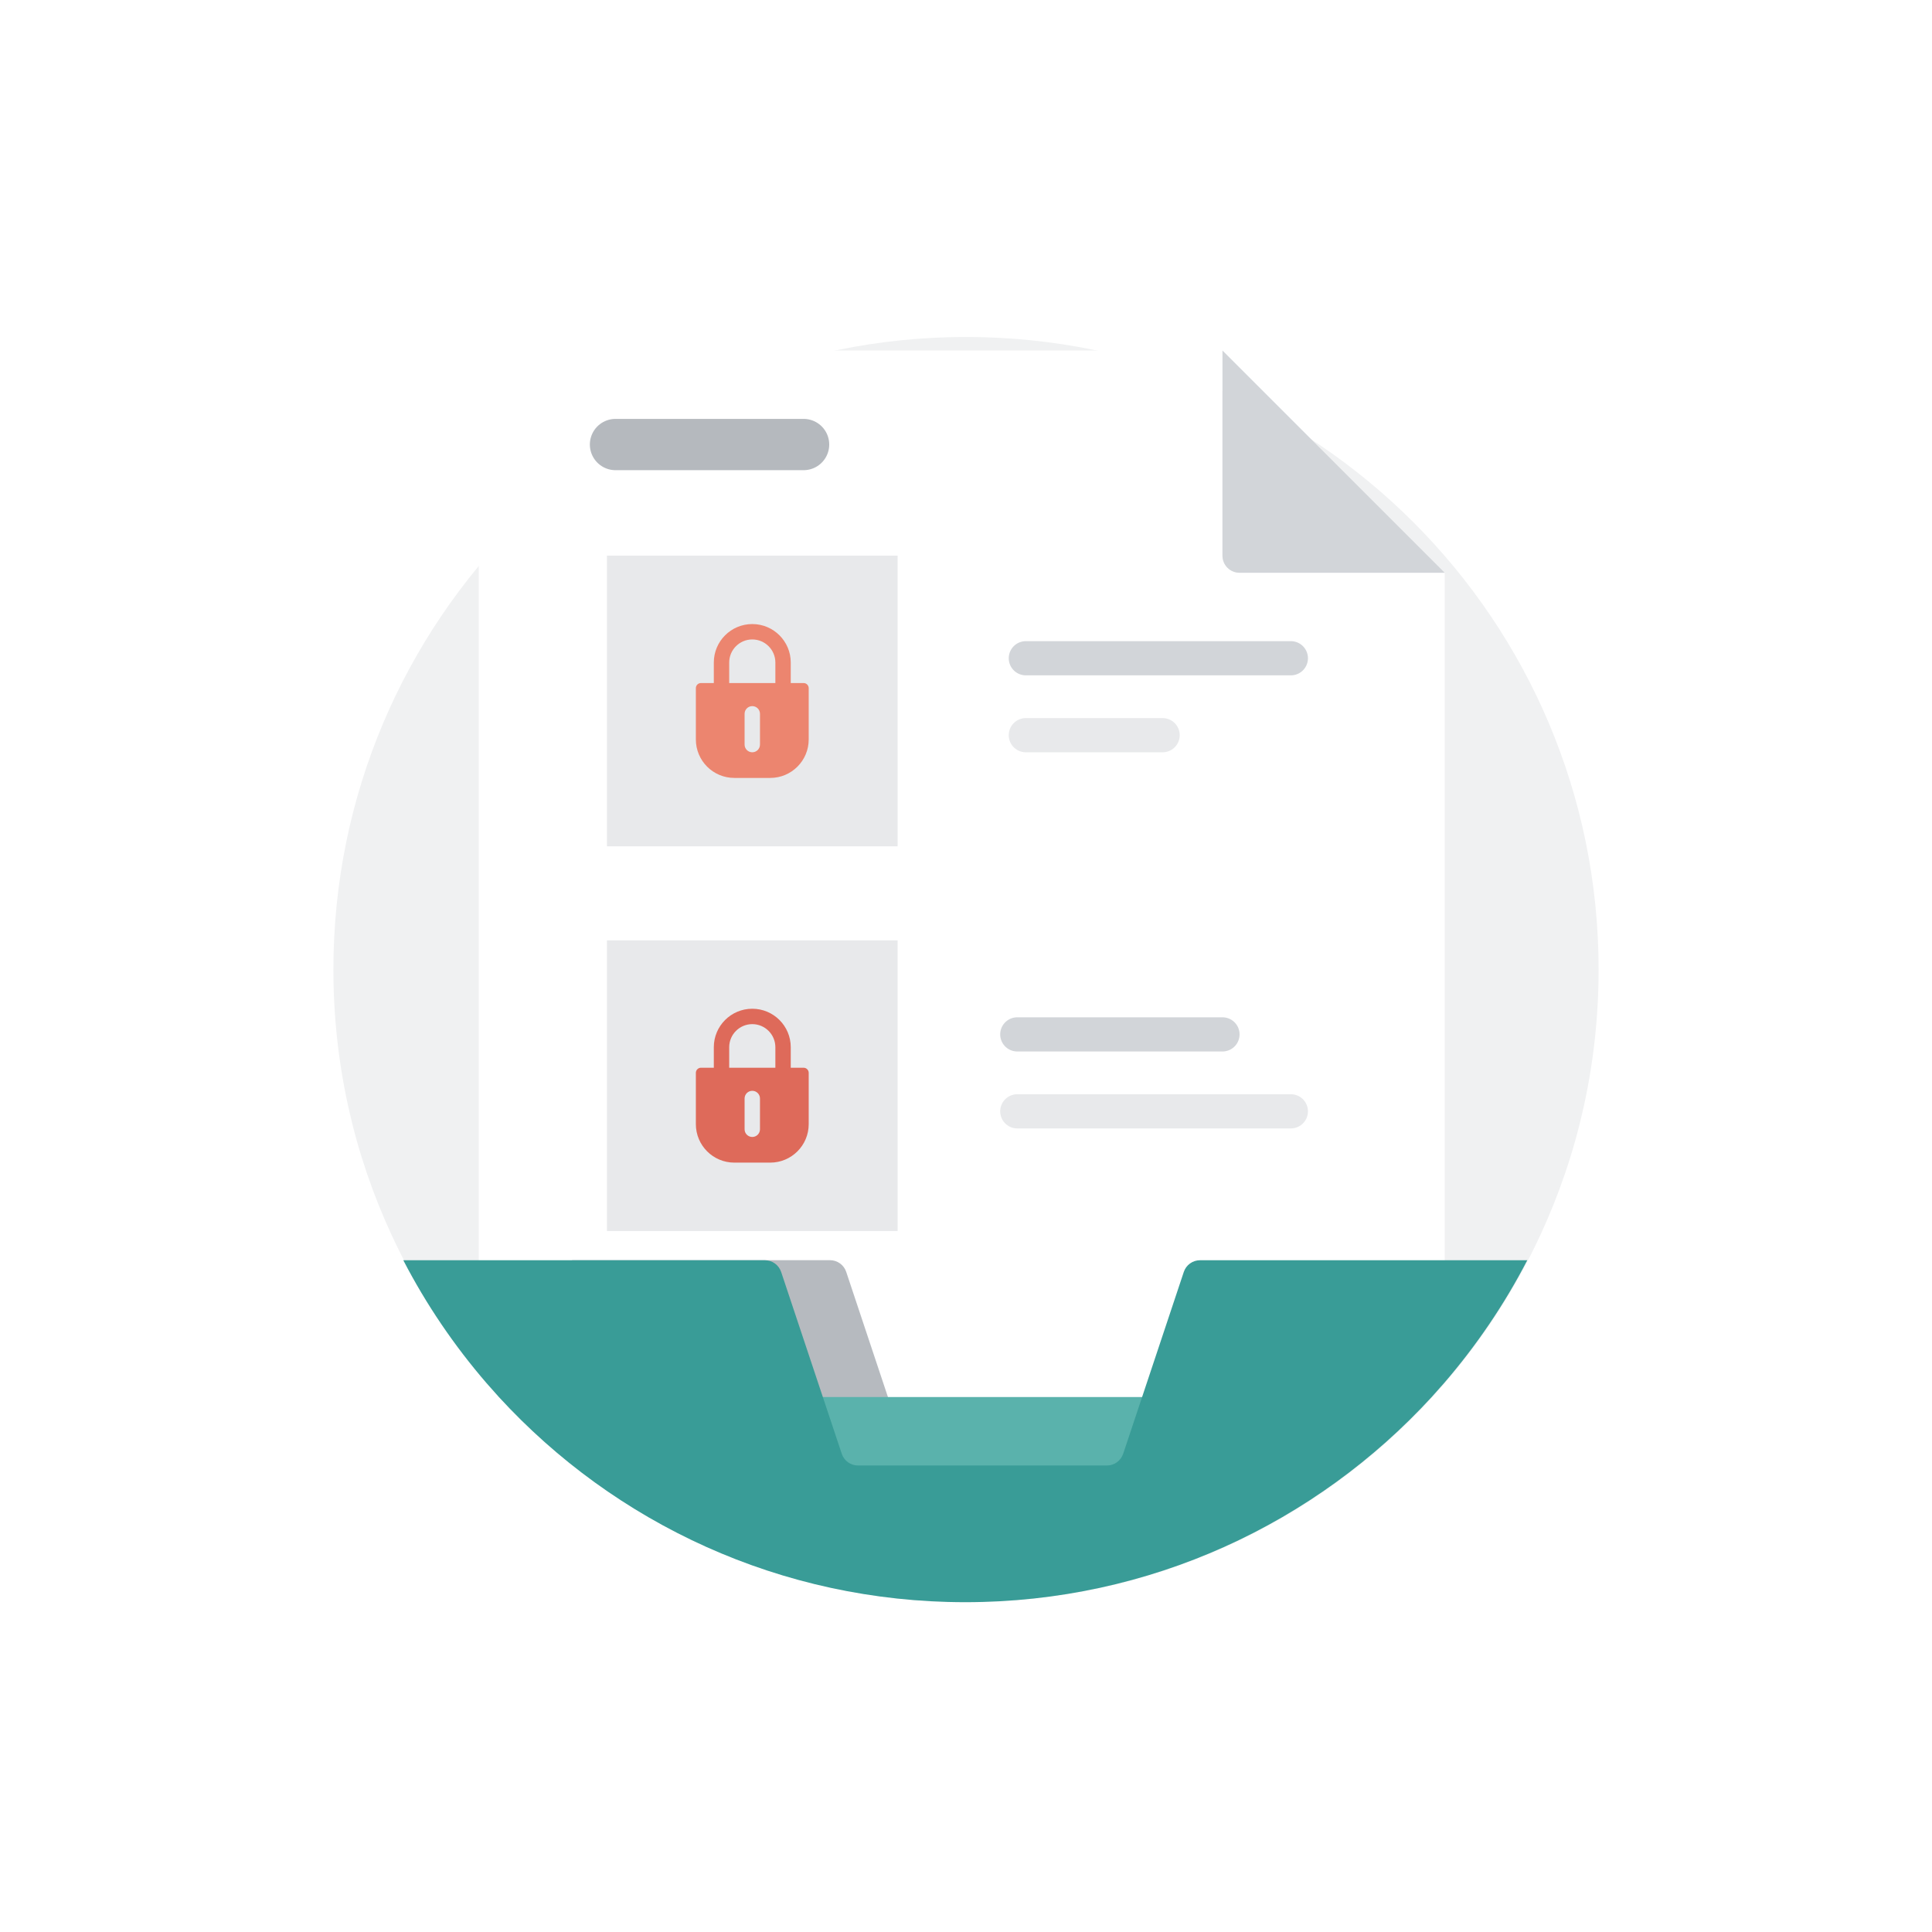 <svg width="226" height="226" viewBox="0 0 226 226" fill="none" xmlns="http://www.w3.org/2000/svg">
<path d="M187 113.419C187 124.529 184.56 135.059 180.17 144.509C168.44 169.859 142.78 187.419 113 187.419C83.23 187.419 57.57 169.859 45.83 144.509C41.44 135.059 39 124.529 39 113.419C39 72.539 72.12 39.419 113 39.419C153.89 39.419 187 72.539 187 113.419Z" fill="#F0F1F2"/>
<g filter="url(#filter0_d_153_5626)">
<path d="M168.999 65V148.526L132.999 167H94.795L56 149V41C56 40.47 56.211 39.961 56.586 39.586C56.961 39.211 57.47 39 58 39H143V63C143 63.53 143.211 64.039 143.586 64.414C143.961 64.789 144.47 65 145 65H168.999Z" fill="white"/>
<path d="M169 65H145C144.47 65 143.961 64.789 143.586 64.414C143.211 64.039 143 63.53 143 63V39L169 65Z" fill="#D2D5D9"/>
</g>
<path d="M72 52H94" stroke="#B5B9BE" stroke-width="6" stroke-linecap="round"/>
<path d="M104.999 65H71V99H105L104.999 65ZM104.999 110H71V144.001H105L104.999 110Z" fill="#E8E9EB"/>
<path d="M120 77H151" stroke="#D2D5D9" stroke-width="4" stroke-linecap="round"/>
<path d="M120 86H136" stroke="#E8E9EB" stroke-width="4" stroke-linecap="round"/>
<path d="M119 121H143" stroke="#D2D5D9" stroke-width="4" stroke-linecap="round"/>
<path d="M119 130H151" stroke="#E8E9EB" stroke-width="4" stroke-linecap="round"/>
<path d="M75.418 174.422H112.918C114.018 174.422 114.918 173.522 114.918 172.422V171.422H107.978C107.118 171.422 106.358 170.872 106.078 170.052L98.988 148.782C98.856 148.383 98.601 148.036 98.26 147.79C97.918 147.544 97.508 147.412 97.088 147.412H66.918L73.418 172.412C73.418 173.522 74.318 174.422 75.418 174.422Z" fill="#B6BABF"/>
<path d="M148.918 163.422H80.918V176.422H148.918V163.422Z" fill="#5AB2AC"/>
<path d="M178.657 147.419C175.977 152.599 172.697 157.419 168.917 161.799L167.477 163.419C153.947 178.169 134.507 187.419 112.917 187.419C91.327 187.419 71.887 178.169 58.357 163.419L56.917 161.799C53.137 157.419 49.857 152.599 47.177 147.419H89.477C90.337 147.419 91.097 147.969 91.377 148.789L98.467 170.059C98.599 170.458 98.854 170.805 99.195 171.051C99.536 171.297 99.946 171.429 100.367 171.429H129.487C130.347 171.429 131.107 170.879 131.387 170.059L138.477 148.789C138.609 148.39 138.864 148.043 139.205 147.797C139.546 147.551 139.956 147.419 140.377 147.419H178.657Z" fill="#399C97"/>
<path fill-rule="evenodd" clip-rule="evenodd" d="M90.7 77.5C90.7 76.011 89.489 74.8 88 74.8C86.511 74.8 85.3 76.011 85.3 77.5V79.9H90.7V77.5ZM92.5 79.9V77.5C92.5 75.015 90.485 73 88 73C85.515 73 83.5 75.015 83.5 77.5V79.9H82C81.668 79.9 81.4 80.168 81.4 80.5V86.5C81.4 88.985 83.415 91 85.9 91H90.1C92.585 91 94.6 88.985 94.6 86.5V80.5C94.6 80.168 94.331 79.9 94 79.9H92.5ZM88 88C87.503 88 87.1 87.597 87.1 87.1V83.5C87.1 83.003 87.503 82.6 88 82.6C88.497 82.6 88.9 83.003 88.9 83.5V87.1C88.9 87.597 88.497 88 88 88Z" fill="#EC856F"/>
<path fill-rule="evenodd" clip-rule="evenodd" d="M90.7 122.5C90.7 121.011 89.489 119.8 88 119.8C86.511 119.8 85.3 121.011 85.3 122.5V124.9H90.7V122.5ZM92.5 124.9V122.5C92.5 120.015 90.485 118 88 118C85.515 118 83.5 120.015 83.5 122.5V124.9H82C81.668 124.9 81.4 125.168 81.4 125.5V131.5C81.4 133.985 83.415 136 85.9 136H90.1C92.585 136 94.6 133.985 94.6 131.5V125.5C94.6 125.168 94.331 124.9 94 124.9H92.5ZM88 133C87.503 133 87.1 132.597 87.1 132.1V128.5C87.1 128.003 87.503 127.6 88 127.6C88.497 127.6 88.9 128.003 88.9 128.5V132.1C88.9 132.597 88.497 133 88 133Z" fill="#DE6A5A"/>
<defs>
<filter id="filter0_d_153_5626" x="46" y="31" width="133" height="148" filterUnits="userSpaceOnUse" color-interpolation-filters="sRGB">
<feFlood flood-opacity="0" result="BackgroundImageFix"/>
<feColorMatrix in="SourceAlpha" type="matrix" values="0 0 0 0 0 0 0 0 0 0 0 0 0 0 0 0 0 0 127 0" result="hardAlpha"/>
<feOffset dy="2"/>
<feGaussianBlur stdDeviation="5"/>
<feColorMatrix type="matrix" values="0 0 0 0 0 0 0 0 0 0 0 0 0 0 0 0 0 0 0.3 0"/>
<feBlend mode="normal" in2="BackgroundImageFix" result="effect1_dropShadow_153_5626"/>
<feBlend mode="normal" in="SourceGraphic" in2="effect1_dropShadow_153_5626" result="shape"/>
</filter>
</defs>
</svg>
